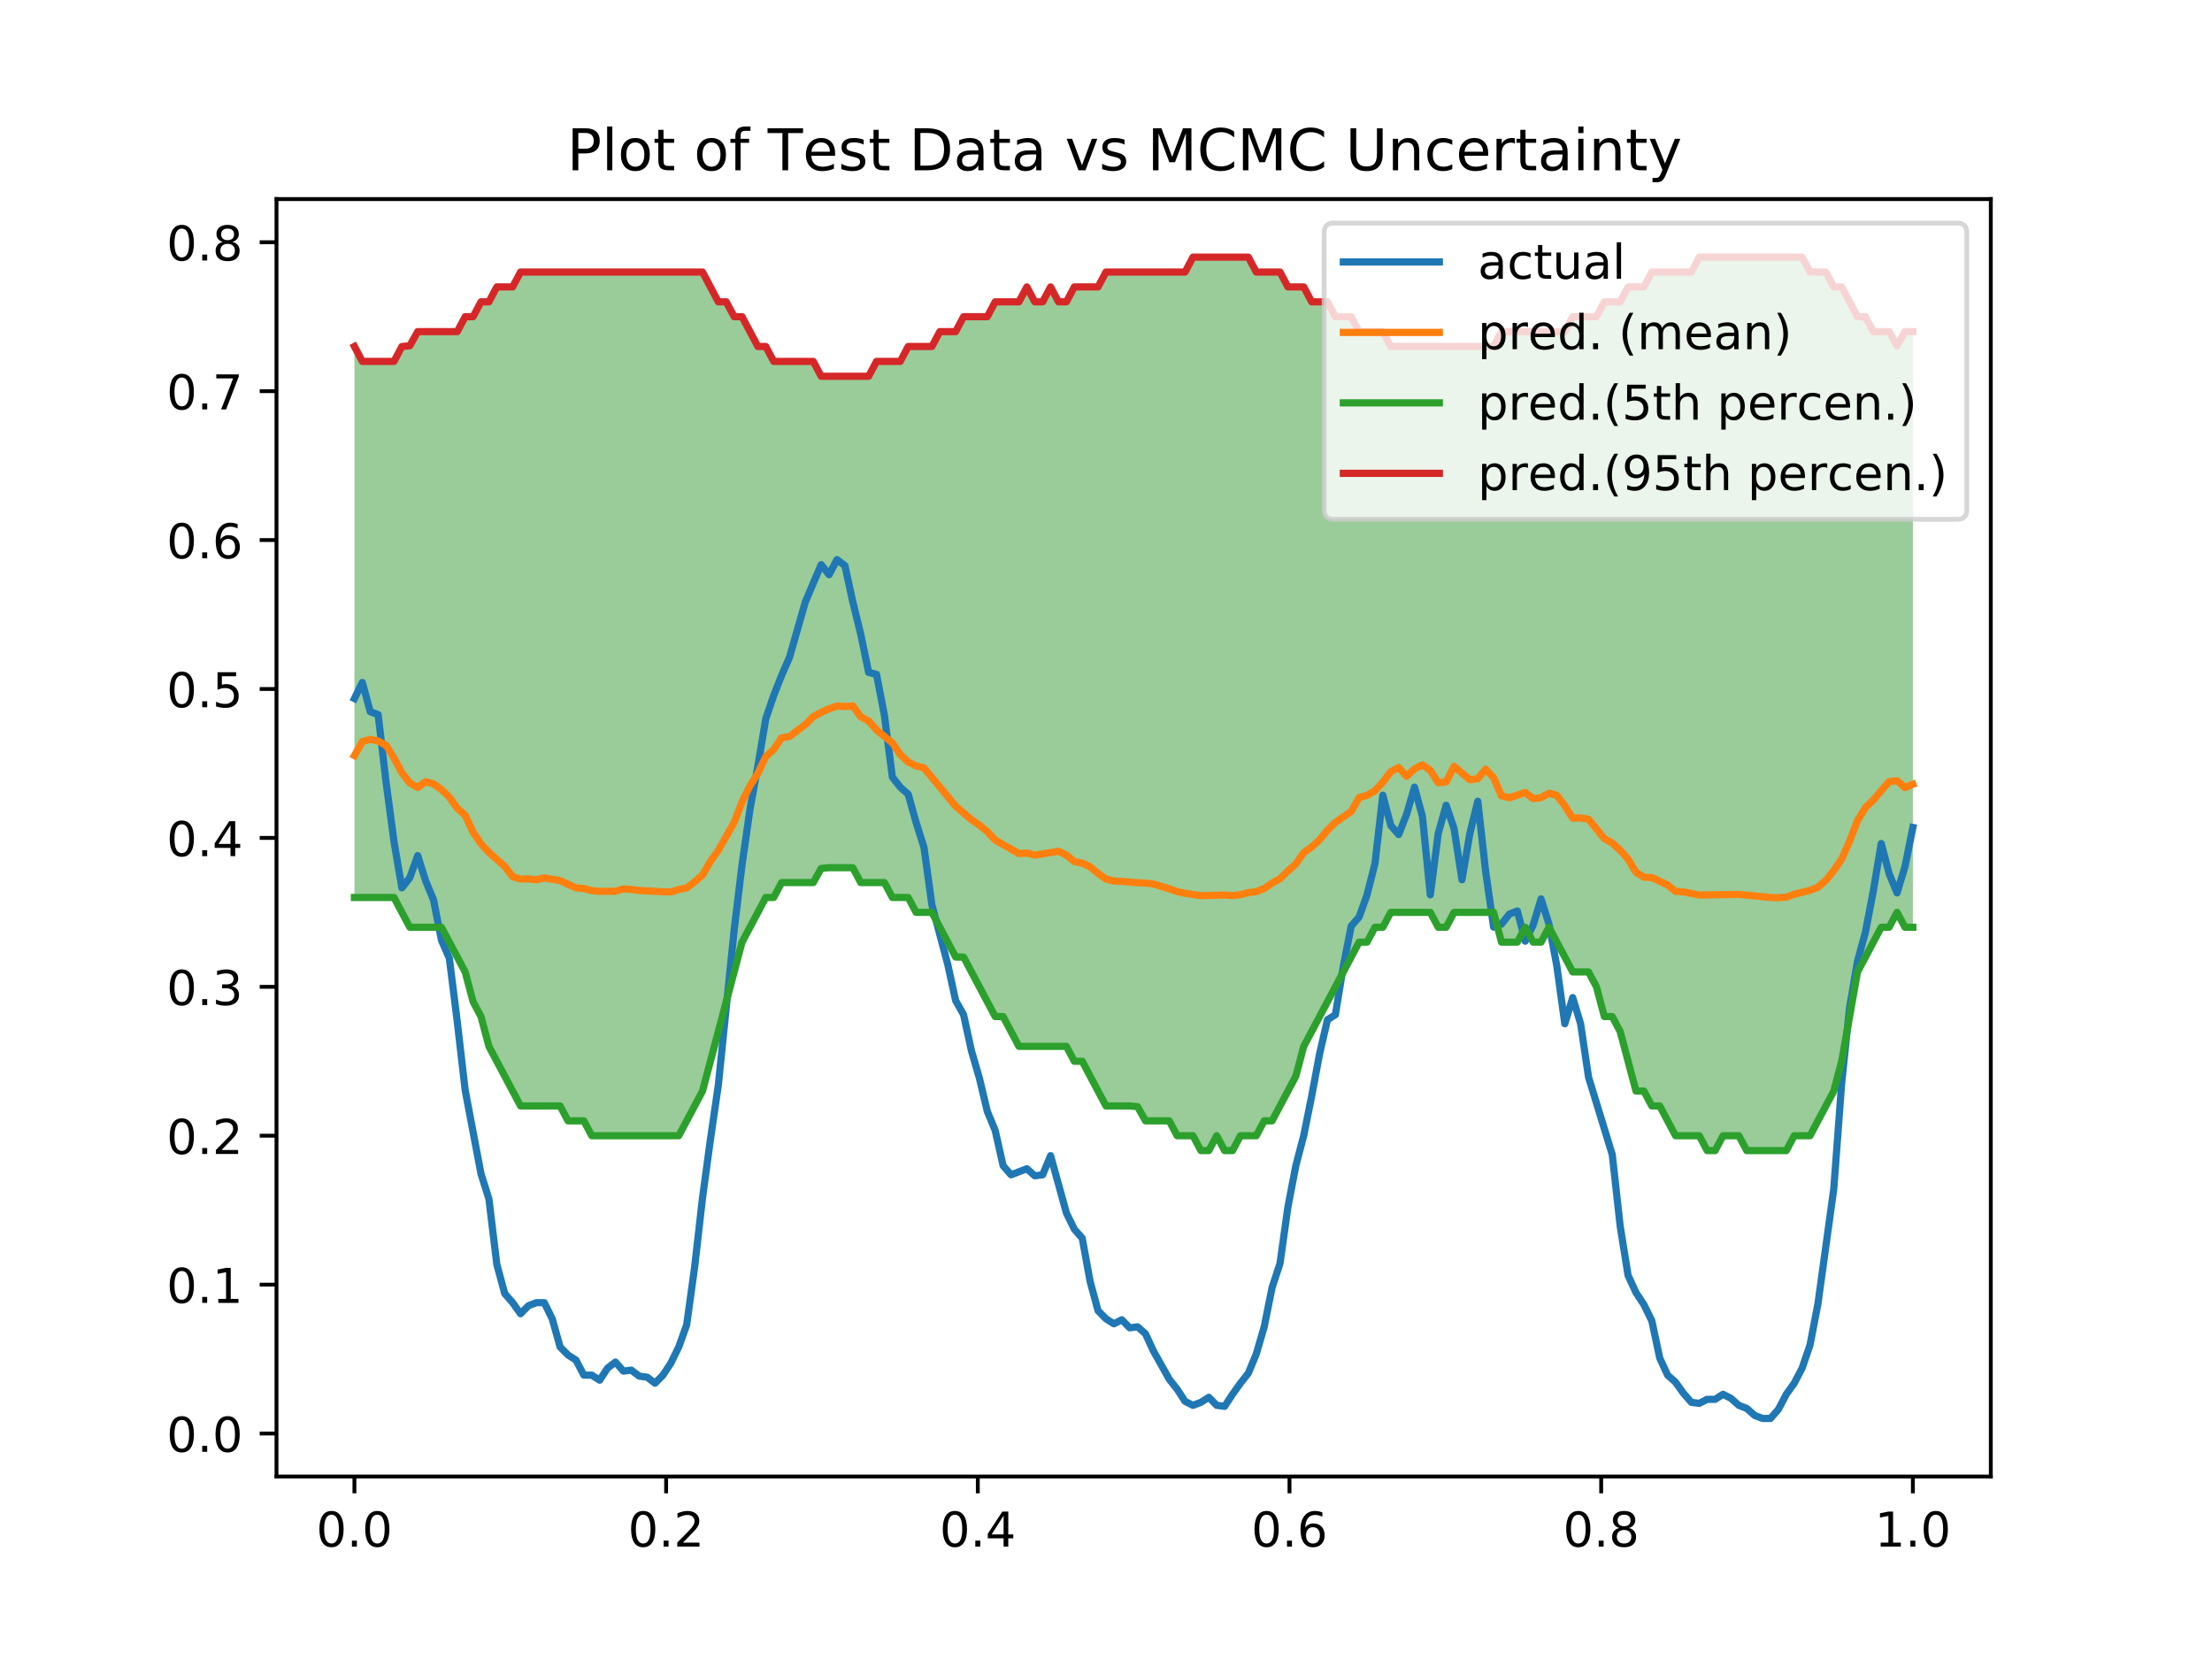 <?xml version="1.0" encoding="utf-8" standalone="no"?>
<!DOCTYPE svg PUBLIC "-//W3C//DTD SVG 1.1//EN"
  "http://www.w3.org/Graphics/SVG/1.1/DTD/svg11.dtd">
<!-- Created with matplotlib (http://matplotlib.org/) -->
<svg height="345.6pt" version="1.1" viewBox="0 0 460.8 345.6" width="460.8pt" xmlns="http://www.w3.org/2000/svg" xmlns:xlink="http://www.w3.org/1999/xlink">
 <defs>
  <style type="text/css">
*{stroke-linecap:butt;stroke-linejoin:round;}
  </style>
 </defs>
 <g id="figure_1">
  <g id="patch_1">
   <path d="M 0 345.6 
L 460.8 345.6 
L 460.8 0 
L 0 0 
z
" style="fill:#ffffff;"/>
  </g>
  <g id="axes_1">
   <g id="patch_2">
    <path d="M 57.6 307.584 
L 414.72 307.584 
L 414.72 41.472 
L 57.6 41.472 
z
" style="fill:#ffffff;"/>
   </g>
   <g id="PolyCollection_1">
    <path clip-path="url(#pcc6ae09e8a)" d="M 73.833 72.181 
L 73.833 186.958 
L 75.481 186.958 
L 77.129 186.958 
L 78.777 186.958 
L 80.425 186.958 
L 82.073 186.958 
L 83.721 190.061 
L 85.369 193.163 
L 87.017 193.163 
L 88.665 193.163 
L 90.313 193.163 
L 91.961 193.163 
L 93.609 196.265 
L 95.257 199.367 
L 96.905 202.469 
L 98.553 208.673 
L 100.201 211.775 
L 101.849 217.979 
L 103.497 221.082 
L 105.145 224.184 
L 106.793 227.286 
L 108.441 230.388 
L 110.089 230.388 
L 111.737 230.388 
L 113.385 230.388 
L 115.033 230.388 
L 116.681 230.388 
L 118.329 233.49 
L 119.977 233.49 
L 121.625 233.49 
L 123.273 236.592 
L 124.92 236.592 
L 126.568 236.592 
L 128.216 236.592 
L 129.864 236.592 
L 131.512 236.592 
L 133.16 236.592 
L 134.808 236.592 
L 136.456 236.592 
L 138.104 236.592 
L 139.752 236.592 
L 141.4 236.592 
L 143.048 233.49 
L 144.696 230.388 
L 146.344 227.286 
L 147.992 221.082 
L 149.64 214.877 
L 151.288 208.673 
L 152.936 202.624 
L 154.584 196.265 
L 156.232 193.163 
L 157.88 190.061 
L 159.528 186.958 
L 161.176 186.958 
L 162.824 183.856 
L 164.472 183.856 
L 166.12 183.856 
L 167.768 183.856 
L 169.416 183.856 
L 171.064 180.909 
L 172.712 180.754 
L 174.36 180.754 
L 176.008 180.754 
L 177.656 180.754 
L 179.304 183.856 
L 180.952 183.856 
L 182.6 183.856 
L 184.248 183.856 
L 185.896 186.958 
L 187.544 186.958 
L 189.192 186.958 
L 190.84 190.061 
L 192.488 190.061 
L 194.136 190.061 
L 195.784 193.163 
L 197.432 196.265 
L 199.08 199.367 
L 200.728 199.367 
L 202.376 202.469 
L 204.024 205.571 
L 205.672 208.673 
L 207.32 211.775 
L 208.968 211.775 
L 210.616 214.877 
L 212.264 217.979 
L 213.912 217.979 
L 215.56 217.979 
L 217.208 217.979 
L 218.856 217.979 
L 220.504 217.979 
L 222.152 217.979 
L 223.8 221.082 
L 225.448 221.082 
L 227.096 224.184 
L 228.744 227.286 
L 230.392 230.388 
L 232.04 230.388 
L 233.688 230.388 
L 235.336 230.388 
L 236.984 230.543 
L 238.632 233.49 
L 240.28 233.49 
L 241.928 233.49 
L 243.576 233.49 
L 245.224 236.592 
L 246.872 236.592 
L 248.52 236.592 
L 250.168 239.694 
L 251.816 239.694 
L 253.464 236.592 
L 255.112 239.694 
L 256.76 239.694 
L 258.408 236.592 
L 260.056 236.592 
L 261.704 236.592 
L 263.352 233.49 
L 265 233.49 
L 266.648 230.388 
L 268.296 227.286 
L 269.944 224.184 
L 271.592 217.979 
L 273.24 214.877 
L 274.888 211.775 
L 276.536 208.673 
L 278.184 205.571 
L 279.832 202.469 
L 281.48 199.367 
L 283.128 196.265 
L 284.776 196.265 
L 286.424 193.163 
L 288.072 193.163 
L 289.72 190.061 
L 291.368 190.061 
L 293.016 190.061 
L 294.664 190.061 
L 296.312 190.061 
L 297.96 190.061 
L 299.608 193.163 
L 301.256 193.163 
L 302.904 190.061 
L 304.552 190.061 
L 306.2 190.061 
L 307.848 190.061 
L 309.496 190.061 
L 311.144 190.061 
L 312.792 196.265 
L 314.44 196.265 
L 316.088 196.265 
L 317.736 193.163 
L 319.384 196.265 
L 321.032 196.265 
L 322.68 193.163 
L 324.328 196.265 
L 325.976 199.367 
L 327.624 202.469 
L 329.272 202.469 
L 330.92 202.469 
L 332.568 205.571 
L 334.216 211.775 
L 335.864 211.775 
L 337.512 214.877 
L 339.16 221.082 
L 340.808 227.286 
L 342.456 227.286 
L 344.104 230.388 
L 345.752 230.388 
L 347.4 233.49 
L 349.047 236.592 
L 350.695 236.592 
L 352.343 236.592 
L 353.991 236.592 
L 355.639 239.694 
L 357.287 239.694 
L 358.935 236.592 
L 360.583 236.592 
L 362.231 236.592 
L 363.879 239.694 
L 365.527 239.694 
L 367.175 239.694 
L 368.823 239.694 
L 370.471 239.694 
L 372.119 239.694 
L 373.767 236.592 
L 375.415 236.592 
L 377.063 236.592 
L 378.711 233.49 
L 380.359 230.388 
L 382.007 227.286 
L 383.655 221.082 
L 385.303 211.775 
L 386.951 202.469 
L 388.599 199.367 
L 390.247 196.265 
L 391.895 193.163 
L 393.543 193.163 
L 395.191 190.061 
L 396.839 193.163 
L 398.487 193.163 
L 398.487 69.079 
L 398.487 69.079 
L 396.839 69.079 
L 395.191 72.026 
L 393.543 69.079 
L 391.895 69.079 
L 390.247 69.079 
L 388.599 65.976 
L 386.951 65.976 
L 385.303 62.874 
L 383.655 59.772 
L 382.007 59.772 
L 380.359 56.67 
L 378.711 56.67 
L 377.063 56.67 
L 375.415 53.568 
L 373.767 53.568 
L 372.119 53.568 
L 370.471 53.568 
L 368.823 53.568 
L 367.175 53.568 
L 365.527 53.568 
L 363.879 53.568 
L 362.231 53.568 
L 360.583 53.568 
L 358.935 53.568 
L 357.287 53.568 
L 355.639 53.568 
L 353.991 53.568 
L 352.343 56.67 
L 350.695 56.67 
L 349.047 56.67 
L 347.4 56.67 
L 345.752 56.67 
L 344.104 56.67 
L 342.456 59.772 
L 340.808 59.772 
L 339.16 59.772 
L 337.512 62.874 
L 335.864 62.874 
L 334.216 62.874 
L 332.568 65.976 
L 330.92 65.976 
L 329.272 65.976 
L 327.624 65.976 
L 325.976 69.079 
L 324.328 69.079 
L 322.68 69.079 
L 321.032 69.079 
L 319.384 69.079 
L 317.736 69.079 
L 316.088 69.079 
L 314.44 69.079 
L 312.792 69.079 
L 311.144 72.181 
L 309.496 72.181 
L 307.848 72.181 
L 306.2 72.181 
L 304.552 72.181 
L 302.904 72.181 
L 301.256 72.181 
L 299.608 72.181 
L 297.96 72.181 
L 296.312 72.181 
L 294.664 72.181 
L 293.016 72.181 
L 291.368 72.181 
L 289.72 72.181 
L 288.072 69.079 
L 286.424 69.079 
L 284.776 69.079 
L 283.128 69.079 
L 281.48 65.976 
L 279.832 65.976 
L 278.184 65.976 
L 276.536 62.874 
L 274.888 62.874 
L 273.24 62.874 
L 271.592 59.772 
L 269.944 59.772 
L 268.296 59.772 
L 266.648 56.67 
L 265 56.67 
L 263.352 56.67 
L 261.704 56.67 
L 260.056 53.568 
L 258.408 53.568 
L 256.76 53.568 
L 255.112 53.568 
L 253.464 53.568 
L 251.816 53.568 
L 250.168 53.568 
L 248.52 53.568 
L 246.872 56.67 
L 245.224 56.67 
L 243.576 56.67 
L 241.928 56.67 
L 240.28 56.67 
L 238.632 56.67 
L 236.984 56.67 
L 235.336 56.67 
L 233.688 56.67 
L 232.04 56.67 
L 230.392 56.67 
L 228.744 59.772 
L 227.096 59.772 
L 225.448 59.772 
L 223.8 59.772 
L 222.152 62.874 
L 220.504 62.874 
L 218.856 59.772 
L 217.208 62.874 
L 215.56 62.874 
L 213.912 59.772 
L 212.264 62.874 
L 210.616 62.874 
L 208.968 62.874 
L 207.32 62.874 
L 205.672 65.976 
L 204.024 65.976 
L 202.376 65.976 
L 200.728 65.976 
L 199.08 69.079 
L 197.432 69.079 
L 195.784 69.079 
L 194.136 72.181 
L 192.488 72.181 
L 190.84 72.181 
L 189.192 72.181 
L 187.544 75.283 
L 185.896 75.283 
L 184.248 75.283 
L 182.6 75.283 
L 180.952 78.385 
L 179.304 78.385 
L 177.656 78.385 
L 176.008 78.385 
L 174.36 78.385 
L 172.712 78.385 
L 171.064 78.385 
L 169.416 75.283 
L 167.768 75.283 
L 166.12 75.283 
L 164.472 75.283 
L 162.824 75.283 
L 161.176 75.283 
L 159.528 72.181 
L 157.88 72.181 
L 156.232 69.079 
L 154.584 65.976 
L 152.936 65.976 
L 151.288 62.874 
L 149.64 62.874 
L 147.992 59.772 
L 146.344 56.67 
L 144.696 56.67 
L 143.048 56.67 
L 141.4 56.67 
L 139.752 56.67 
L 138.104 56.67 
L 136.456 56.67 
L 134.808 56.67 
L 133.16 56.67 
L 131.512 56.67 
L 129.864 56.67 
L 128.216 56.67 
L 126.568 56.67 
L 124.92 56.67 
L 123.273 56.67 
L 121.625 56.67 
L 119.977 56.67 
L 118.329 56.67 
L 116.681 56.67 
L 115.033 56.67 
L 113.385 56.67 
L 111.737 56.67 
L 110.089 56.67 
L 108.441 56.67 
L 106.793 59.772 
L 105.145 59.772 
L 103.497 59.772 
L 101.849 62.874 
L 100.201 62.874 
L 98.553 65.976 
L 96.905 65.976 
L 95.257 69.079 
L 93.609 69.079 
L 91.961 69.079 
L 90.313 69.079 
L 88.665 69.079 
L 87.017 69.079 
L 85.369 72.026 
L 83.721 72.181 
L 82.073 75.283 
L 80.425 75.283 
L 78.777 75.283 
L 77.129 75.283 
L 75.481 75.283 
L 73.833 72.181 
z
" style="fill:#008000;fill-opacity:0.4;"/>
   </g>
   <g id="matplotlib.axis_1">
    <g id="xtick_1">
     <g id="line2d_1">
      <defs>
       <path d="M 0 0 
L 0 3.5 
" id="m85ef8da927" style="stroke:#000000;stroke-width:0.8;"/>
      </defs>
      <g>
       <use style="stroke:#000000;stroke-width:0.8;" x="73.833" xlink:href="#m85ef8da927" y="307.584"/>
      </g>
     </g>
     <g id="text_1">
      <!-- 0.0 -->
      <defs>
       <path d="M 31.781 66.406 
Q 24.172 66.406 20.328 58.906 
Q 16.5 51.422 16.5 36.375 
Q 16.5 21.391 20.328 13.891 
Q 24.172 6.391 31.781 6.391 
Q 39.453 6.391 43.281 13.891 
Q 47.125 21.391 47.125 36.375 
Q 47.125 51.422 43.281 58.906 
Q 39.453 66.406 31.781 66.406 
z
M 31.781 74.219 
Q 44.047 74.219 50.516 64.516 
Q 56.984 54.828 56.984 36.375 
Q 56.984 17.969 50.516 8.266 
Q 44.047 -1.422 31.781 -1.422 
Q 19.531 -1.422 13.062 8.266 
Q 6.594 17.969 6.594 36.375 
Q 6.594 54.828 13.062 64.516 
Q 19.531 74.219 31.781 74.219 
z
" id="DejaVuSans-30"/>
       <path d="M 10.688 12.406 
L 21 12.406 
L 21 0 
L 10.688 0 
z
" id="DejaVuSans-2e"/>
      </defs>
      <g transform="translate(65.881 322.182)scale(0.1 -0.1)">
       <use xlink:href="#DejaVuSans-30"/>
       <use x="63.623" xlink:href="#DejaVuSans-2e"/>
       <use x="95.41" xlink:href="#DejaVuSans-30"/>
      </g>
     </g>
    </g>
    <g id="xtick_2">
     <g id="line2d_2">
      <g>
       <use style="stroke:#000000;stroke-width:0.8;" x="138.764" xlink:href="#m85ef8da927" y="307.584"/>
      </g>
     </g>
     <g id="text_2">
      <!-- 0.2 -->
      <defs>
       <path d="M 19.188 8.297 
L 53.609 8.297 
L 53.609 0 
L 7.328 0 
L 7.328 8.297 
Q 12.938 14.109 22.625 23.891 
Q 32.328 33.688 34.812 36.531 
Q 39.547 41.844 41.422 45.531 
Q 43.312 49.219 43.312 52.781 
Q 43.312 58.594 39.234 62.25 
Q 35.156 65.922 28.609 65.922 
Q 23.969 65.922 18.812 64.312 
Q 13.672 62.703 7.812 59.422 
L 7.812 69.391 
Q 13.766 71.781 18.938 73 
Q 24.125 74.219 28.422 74.219 
Q 39.75 74.219 46.484 68.547 
Q 53.219 62.891 53.219 53.422 
Q 53.219 48.922 51.531 44.891 
Q 49.859 40.875 45.406 35.406 
Q 44.188 33.984 37.641 27.219 
Q 31.109 20.453 19.188 8.297 
z
" id="DejaVuSans-32"/>
      </defs>
      <g transform="translate(130.812 322.182)scale(0.1 -0.1)">
       <use xlink:href="#DejaVuSans-30"/>
       <use x="63.623" xlink:href="#DejaVuSans-2e"/>
       <use x="95.41" xlink:href="#DejaVuSans-32"/>
      </g>
     </g>
    </g>
    <g id="xtick_3">
     <g id="line2d_3">
      <g>
       <use style="stroke:#000000;stroke-width:0.8;" x="203.695" xlink:href="#m85ef8da927" y="307.584"/>
      </g>
     </g>
     <g id="text_3">
      <!-- 0.4 -->
      <defs>
       <path d="M 37.797 64.312 
L 12.891 25.391 
L 37.797 25.391 
z
M 35.203 72.906 
L 47.609 72.906 
L 47.609 25.391 
L 58.016 25.391 
L 58.016 17.188 
L 47.609 17.188 
L 47.609 0 
L 37.797 0 
L 37.797 17.188 
L 4.891 17.188 
L 4.891 26.703 
z
" id="DejaVuSans-34"/>
      </defs>
      <g transform="translate(195.743 322.182)scale(0.1 -0.1)">
       <use xlink:href="#DejaVuSans-30"/>
       <use x="63.623" xlink:href="#DejaVuSans-2e"/>
       <use x="95.41" xlink:href="#DejaVuSans-34"/>
      </g>
     </g>
    </g>
    <g id="xtick_4">
     <g id="line2d_4">
      <g>
       <use style="stroke:#000000;stroke-width:0.8;" x="268.625" xlink:href="#m85ef8da927" y="307.584"/>
      </g>
     </g>
     <g id="text_4">
      <!-- 0.6 -->
      <defs>
       <path d="M 33.016 40.375 
Q 26.375 40.375 22.484 35.828 
Q 18.609 31.297 18.609 23.391 
Q 18.609 15.531 22.484 10.953 
Q 26.375 6.391 33.016 6.391 
Q 39.656 6.391 43.531 10.953 
Q 47.406 15.531 47.406 23.391 
Q 47.406 31.297 43.531 35.828 
Q 39.656 40.375 33.016 40.375 
z
M 52.594 71.297 
L 52.594 62.312 
Q 48.875 64.062 45.094 64.984 
Q 41.312 65.922 37.594 65.922 
Q 27.828 65.922 22.672 59.328 
Q 17.531 52.734 16.797 39.406 
Q 19.672 43.656 24.016 45.922 
Q 28.375 48.188 33.594 48.188 
Q 44.578 48.188 50.953 41.516 
Q 57.328 34.859 57.328 23.391 
Q 57.328 12.156 50.688 5.359 
Q 44.047 -1.422 33.016 -1.422 
Q 20.359 -1.422 13.672 8.266 
Q 6.984 17.969 6.984 36.375 
Q 6.984 53.656 15.188 63.938 
Q 23.391 74.219 37.203 74.219 
Q 40.922 74.219 44.703 73.484 
Q 48.484 72.75 52.594 71.297 
z
" id="DejaVuSans-36"/>
      </defs>
      <g transform="translate(260.674 322.182)scale(0.1 -0.1)">
       <use xlink:href="#DejaVuSans-30"/>
       <use x="63.623" xlink:href="#DejaVuSans-2e"/>
       <use x="95.41" xlink:href="#DejaVuSans-36"/>
      </g>
     </g>
    </g>
    <g id="xtick_5">
     <g id="line2d_5">
      <g>
       <use style="stroke:#000000;stroke-width:0.8;" x="333.556" xlink:href="#m85ef8da927" y="307.584"/>
      </g>
     </g>
     <g id="text_5">
      <!-- 0.8 -->
      <defs>
       <path d="M 31.781 34.625 
Q 24.75 34.625 20.719 30.859 
Q 16.703 27.094 16.703 20.516 
Q 16.703 13.922 20.719 10.156 
Q 24.75 6.391 31.781 6.391 
Q 38.812 6.391 42.859 10.172 
Q 46.922 13.969 46.922 20.516 
Q 46.922 27.094 42.891 30.859 
Q 38.875 34.625 31.781 34.625 
z
M 21.922 38.812 
Q 15.578 40.375 12.031 44.719 
Q 8.5 49.078 8.5 55.328 
Q 8.5 64.062 14.719 69.141 
Q 20.953 74.219 31.781 74.219 
Q 42.672 74.219 48.875 69.141 
Q 55.078 64.062 55.078 55.328 
Q 55.078 49.078 51.531 44.719 
Q 48 40.375 41.703 38.812 
Q 48.828 37.156 52.797 32.312 
Q 56.781 27.484 56.781 20.516 
Q 56.781 9.906 50.312 4.234 
Q 43.844 -1.422 31.781 -1.422 
Q 19.734 -1.422 13.25 4.234 
Q 6.781 9.906 6.781 20.516 
Q 6.781 27.484 10.781 32.312 
Q 14.797 37.156 21.922 38.812 
z
M 18.312 54.391 
Q 18.312 48.734 21.844 45.562 
Q 25.391 42.391 31.781 42.391 
Q 38.141 42.391 41.719 45.562 
Q 45.312 48.734 45.312 54.391 
Q 45.312 60.062 41.719 63.234 
Q 38.141 66.406 31.781 66.406 
Q 25.391 66.406 21.844 63.234 
Q 18.312 60.062 18.312 54.391 
z
" id="DejaVuSans-38"/>
      </defs>
      <g transform="translate(325.605 322.182)scale(0.1 -0.1)">
       <use xlink:href="#DejaVuSans-30"/>
       <use x="63.623" xlink:href="#DejaVuSans-2e"/>
       <use x="95.41" xlink:href="#DejaVuSans-38"/>
      </g>
     </g>
    </g>
    <g id="xtick_6">
     <g id="line2d_6">
      <g>
       <use style="stroke:#000000;stroke-width:0.8;" x="398.487" xlink:href="#m85ef8da927" y="307.584"/>
      </g>
     </g>
     <g id="text_6">
      <!-- 1.0 -->
      <defs>
       <path d="M 12.406 8.297 
L 28.516 8.297 
L 28.516 63.922 
L 10.984 60.406 
L 10.984 69.391 
L 28.422 72.906 
L 38.281 72.906 
L 38.281 8.297 
L 54.391 8.297 
L 54.391 0 
L 12.406 0 
z
" id="DejaVuSans-31"/>
      </defs>
      <g transform="translate(390.536 322.182)scale(0.1 -0.1)">
       <use xlink:href="#DejaVuSans-31"/>
       <use x="63.623" xlink:href="#DejaVuSans-2e"/>
       <use x="95.41" xlink:href="#DejaVuSans-30"/>
      </g>
     </g>
    </g>
   </g>
   <g id="matplotlib.axis_2">
    <g id="ytick_1">
     <g id="line2d_7">
      <defs>
       <path d="M 0 0 
L -3.5 0 
" id="m25c6e0a0e5" style="stroke:#000000;stroke-width:0.8;"/>
      </defs>
      <g>
       <use style="stroke:#000000;stroke-width:0.8;" x="57.6" xlink:href="#m25c6e0a0e5" y="298.634"/>
      </g>
     </g>
     <g id="text_7">
      <!-- 0.0 -->
      <g transform="translate(34.697 302.433)scale(0.1 -0.1)">
       <use xlink:href="#DejaVuSans-30"/>
       <use x="63.623" xlink:href="#DejaVuSans-2e"/>
       <use x="95.41" xlink:href="#DejaVuSans-30"/>
      </g>
     </g>
    </g>
    <g id="ytick_2">
     <g id="line2d_8">
      <g>
       <use style="stroke:#000000;stroke-width:0.8;" x="57.6" xlink:href="#m25c6e0a0e5" y="267.613"/>
      </g>
     </g>
     <g id="text_8">
      <!-- 0.1 -->
      <g transform="translate(34.697 271.412)scale(0.1 -0.1)">
       <use xlink:href="#DejaVuSans-30"/>
       <use x="63.623" xlink:href="#DejaVuSans-2e"/>
       <use x="95.41" xlink:href="#DejaVuSans-31"/>
      </g>
     </g>
    </g>
    <g id="ytick_3">
     <g id="line2d_9">
      <g>
       <use style="stroke:#000000;stroke-width:0.8;" x="57.6" xlink:href="#m25c6e0a0e5" y="236.592"/>
      </g>
     </g>
     <g id="text_9">
      <!-- 0.2 -->
      <g transform="translate(34.697 240.391)scale(0.1 -0.1)">
       <use xlink:href="#DejaVuSans-30"/>
       <use x="63.623" xlink:href="#DejaVuSans-2e"/>
       <use x="95.41" xlink:href="#DejaVuSans-32"/>
      </g>
     </g>
    </g>
    <g id="ytick_4">
     <g id="line2d_10">
      <g>
       <use style="stroke:#000000;stroke-width:0.8;" x="57.6" xlink:href="#m25c6e0a0e5" y="205.571"/>
      </g>
     </g>
     <g id="text_10">
      <!-- 0.3 -->
      <defs>
       <path d="M 40.578 39.312 
Q 47.656 37.797 51.625 33 
Q 55.609 28.219 55.609 21.188 
Q 55.609 10.406 48.188 4.484 
Q 40.766 -1.422 27.094 -1.422 
Q 22.516 -1.422 17.656 -0.516 
Q 12.797 0.391 7.625 2.203 
L 7.625 11.719 
Q 11.719 9.328 16.594 8.109 
Q 21.484 6.891 26.812 6.891 
Q 36.078 6.891 40.938 10.547 
Q 45.797 14.203 45.797 21.188 
Q 45.797 27.641 41.281 31.266 
Q 36.766 34.906 28.719 34.906 
L 20.219 34.906 
L 20.219 43.016 
L 29.109 43.016 
Q 36.375 43.016 40.234 45.922 
Q 44.094 48.828 44.094 54.297 
Q 44.094 59.906 40.109 62.906 
Q 36.141 65.922 28.719 65.922 
Q 24.656 65.922 20.016 65.031 
Q 15.375 64.156 9.812 62.312 
L 9.812 71.094 
Q 15.438 72.656 20.344 73.438 
Q 25.25 74.219 29.594 74.219 
Q 40.828 74.219 47.359 69.109 
Q 53.906 64.016 53.906 55.328 
Q 53.906 49.266 50.438 45.094 
Q 46.969 40.922 40.578 39.312 
z
" id="DejaVuSans-33"/>
      </defs>
      <g transform="translate(34.697 209.37)scale(0.1 -0.1)">
       <use xlink:href="#DejaVuSans-30"/>
       <use x="63.623" xlink:href="#DejaVuSans-2e"/>
       <use x="95.41" xlink:href="#DejaVuSans-33"/>
      </g>
     </g>
    </g>
    <g id="ytick_5">
     <g id="line2d_11">
      <g>
       <use style="stroke:#000000;stroke-width:0.8;" x="57.6" xlink:href="#m25c6e0a0e5" y="174.55"/>
      </g>
     </g>
     <g id="text_11">
      <!-- 0.4 -->
      <g transform="translate(34.697 178.349)scale(0.1 -0.1)">
       <use xlink:href="#DejaVuSans-30"/>
       <use x="63.623" xlink:href="#DejaVuSans-2e"/>
       <use x="95.41" xlink:href="#DejaVuSans-34"/>
      </g>
     </g>
    </g>
    <g id="ytick_6">
     <g id="line2d_12">
      <g>
       <use style="stroke:#000000;stroke-width:0.8;" x="57.6" xlink:href="#m25c6e0a0e5" y="143.529"/>
      </g>
     </g>
     <g id="text_12">
      <!-- 0.5 -->
      <defs>
       <path d="M 10.797 72.906 
L 49.516 72.906 
L 49.516 64.594 
L 19.828 64.594 
L 19.828 46.734 
Q 21.969 47.469 24.109 47.828 
Q 26.266 48.188 28.422 48.188 
Q 40.625 48.188 47.75 41.5 
Q 54.891 34.812 54.891 23.391 
Q 54.891 11.625 47.562 5.094 
Q 40.234 -1.422 26.906 -1.422 
Q 22.312 -1.422 17.547 -0.641 
Q 12.797 0.141 7.719 1.703 
L 7.719 11.625 
Q 12.109 9.234 16.797 8.062 
Q 21.484 6.891 26.703 6.891 
Q 35.156 6.891 40.078 11.328 
Q 45.016 15.766 45.016 23.391 
Q 45.016 31 40.078 35.438 
Q 35.156 39.891 26.703 39.891 
Q 22.75 39.891 18.812 39.016 
Q 14.891 38.141 10.797 36.281 
z
" id="DejaVuSans-35"/>
      </defs>
      <g transform="translate(34.697 147.328)scale(0.1 -0.1)">
       <use xlink:href="#DejaVuSans-30"/>
       <use x="63.623" xlink:href="#DejaVuSans-2e"/>
       <use x="95.41" xlink:href="#DejaVuSans-35"/>
      </g>
     </g>
    </g>
    <g id="ytick_7">
     <g id="line2d_13">
      <g>
       <use style="stroke:#000000;stroke-width:0.8;" x="57.6" xlink:href="#m25c6e0a0e5" y="112.508"/>
      </g>
     </g>
     <g id="text_13">
      <!-- 0.6 -->
      <g transform="translate(34.697 116.307)scale(0.1 -0.1)">
       <use xlink:href="#DejaVuSans-30"/>
       <use x="63.623" xlink:href="#DejaVuSans-2e"/>
       <use x="95.41" xlink:href="#DejaVuSans-36"/>
      </g>
     </g>
    </g>
    <g id="ytick_8">
     <g id="line2d_14">
      <g>
       <use style="stroke:#000000;stroke-width:0.8;" x="57.6" xlink:href="#m25c6e0a0e5" y="81.487"/>
      </g>
     </g>
     <g id="text_14">
      <!-- 0.7 -->
      <defs>
       <path d="M 8.203 72.906 
L 55.078 72.906 
L 55.078 68.703 
L 28.609 0 
L 18.312 0 
L 43.219 64.594 
L 8.203 64.594 
z
" id="DejaVuSans-37"/>
      </defs>
      <g transform="translate(34.697 85.286)scale(0.1 -0.1)">
       <use xlink:href="#DejaVuSans-30"/>
       <use x="63.623" xlink:href="#DejaVuSans-2e"/>
       <use x="95.41" xlink:href="#DejaVuSans-37"/>
      </g>
     </g>
    </g>
    <g id="ytick_9">
     <g id="line2d_15">
      <g>
       <use style="stroke:#000000;stroke-width:0.8;" x="57.6" xlink:href="#m25c6e0a0e5" y="50.466"/>
      </g>
     </g>
     <g id="text_15">
      <!-- 0.8 -->
      <g transform="translate(34.697 54.265)scale(0.1 -0.1)">
       <use xlink:href="#DejaVuSans-30"/>
       <use x="63.623" xlink:href="#DejaVuSans-2e"/>
       <use x="95.41" xlink:href="#DejaVuSans-38"/>
      </g>
     </g>
    </g>
   </g>
   <g id="line2d_16">
    <path clip-path="url(#pcc6ae09e8a)" d="M 73.833 145.521 
L 75.481 142.166 
L 77.129 148.248 
L 78.777 148.877 
L 80.425 162.93 
L 82.073 175.305 
L 83.721 184.953 
L 85.369 182.856 
L 87.017 178.242 
L 88.665 183.485 
L 90.313 187.47 
L 91.961 195.86 
L 93.609 199.635 
L 95.257 212.849 
L 96.905 227.112 
L 100.201 244.52 
L 101.849 249.764 
L 103.497 263.397 
L 105.145 269.48 
L 106.793 271.368 
L 108.441 273.675 
L 110.089 271.997 
L 111.737 271.368 
L 113.385 271.368 
L 115.033 274.723 
L 116.681 280.596 
L 118.329 282.274 
L 119.977 283.323 
L 121.625 286.469 
L 123.273 286.469 
L 124.92 287.518 
L 126.568 285.001 
L 128.216 283.742 
L 129.864 285.63 
L 131.512 285.42 
L 133.16 286.679 
L 134.808 286.889 
L 136.456 288.147 
L 138.104 286.469 
L 139.752 283.952 
L 141.4 280.596 
L 143.048 275.982 
L 144.696 264.026 
L 146.344 249.554 
L 147.992 237.389 
L 149.64 226.063 
L 152.936 193.763 
L 154.584 180.129 
L 156.232 168.593 
L 157.88 159.574 
L 159.528 149.716 
L 161.176 144.892 
L 162.824 140.697 
L 164.472 136.922 
L 167.768 125.386 
L 171.064 117.626 
L 172.712 119.723 
L 174.36 116.577 
L 176.008 117.836 
L 177.656 125.386 
L 179.304 132.098 
L 180.952 140.068 
L 182.6 140.488 
L 184.248 149.087 
L 185.896 161.882 
L 187.544 163.979 
L 189.192 165.447 
L 190.84 171.32 
L 192.488 176.564 
L 194.136 188.519 
L 197.432 200.894 
L 199.08 208.445 
L 200.728 211.381 
L 202.376 218.932 
L 204.024 224.595 
L 205.672 231.516 
L 207.32 235.501 
L 208.968 242.843 
L 210.616 244.73 
L 213.912 243.472 
L 215.56 244.94 
L 217.208 244.73 
L 218.856 240.745 
L 222.152 252.7 
L 223.8 256.056 
L 225.448 257.944 
L 227.096 266.963 
L 228.744 273.045 
L 230.392 274.723 
L 232.04 275.772 
L 233.688 274.933 
L 235.336 276.611 
L 236.984 276.401 
L 238.632 277.87 
L 240.28 281.435 
L 243.576 287.308 
L 245.224 289.405 
L 246.872 291.922 
L 248.52 292.761 
L 250.168 292.132 
L 251.816 291.083 
L 253.464 292.761 
L 255.112 292.971 
L 256.76 290.454 
L 258.408 288.147 
L 260.056 286.05 
L 261.704 282.064 
L 263.352 276.401 
L 265 268.221 
L 266.648 263.188 
L 268.296 251.442 
L 269.944 242.843 
L 271.592 236.55 
L 273.24 228.37 
L 274.888 219.561 
L 276.536 212.43 
L 278.184 211.381 
L 279.832 201.313 
L 281.48 192.923 
L 283.128 191.036 
L 284.776 186.421 
L 286.424 179.919 
L 288.072 165.657 
L 289.72 171.949 
L 291.368 173.837 
L 293.016 169.642 
L 294.664 163.979 
L 296.312 170.062 
L 297.96 186.421 
L 299.608 173.627 
L 301.256 167.754 
L 302.904 172.578 
L 304.552 183.275 
L 306.2 173.627 
L 307.848 166.915 
L 309.496 181.597 
L 311.144 193.133 
L 312.792 192.504 
L 314.44 190.407 
L 316.088 189.777 
L 317.736 196.07 
L 319.384 192.714 
L 321.032 187.261 
L 322.68 192.504 
L 324.328 201.313 
L 325.976 213.269 
L 327.624 207.815 
L 329.272 213.269 
L 330.92 224.385 
L 335.864 240.535 
L 337.512 255.427 
L 339.16 265.704 
L 340.808 269.27 
L 342.456 271.787 
L 344.104 275.143 
L 345.752 282.903 
L 347.4 286.469 
L 349.047 287.937 
L 350.695 290.244 
L 352.343 292.132 
L 353.991 292.342 
L 355.639 291.503 
L 357.287 291.503 
L 358.935 290.454 
L 360.583 291.293 
L 362.231 292.761 
L 363.879 293.391 
L 365.527 294.859 
L 367.175 295.488 
L 368.823 295.488 
L 370.471 293.6 
L 372.119 290.454 
L 373.767 288.147 
L 375.415 285.001 
L 377.063 280.177 
L 378.711 271.577 
L 382.007 247.667 
L 383.655 225.644 
L 385.303 209.913 
L 386.951 200.265 
L 388.599 194.182 
L 390.247 185.583 
L 391.895 175.724 
L 393.543 182.017 
L 395.191 186.002 
L 396.839 180.549 
L 398.487 172.369 
L 398.487 172.369 
" style="fill:none;stroke:#1f77b4;stroke-linecap:square;stroke-width:1.5;"/>
   </g>
   <g id="line2d_17">
    <path clip-path="url(#pcc6ae09e8a)" d="M 73.833 157.402 
L 75.481 154.486 
L 77.129 154.019 
L 78.777 154.383 
L 80.425 155.268 
L 82.073 157.909 
L 83.721 160.984 
L 85.369 163.108 
L 87.017 164.052 
L 88.665 162.826 
L 90.313 163.296 
L 91.961 164.489 
L 93.609 166.07 
L 95.257 168.374 
L 96.905 169.841 
L 98.553 173.371 
L 100.201 175.772 
L 101.849 177.572 
L 105.145 180.483 
L 106.793 182.638 
L 108.441 183.127 
L 110.089 183.095 
L 111.737 183.275 
L 113.385 182.884 
L 116.681 183.443 
L 119.977 184.961 
L 121.625 185.093 
L 123.273 185.527 
L 124.92 185.685 
L 128.216 185.652 
L 129.864 185.182 
L 131.512 185.281 
L 133.16 185.508 
L 138.104 185.764 
L 139.752 185.808 
L 141.4 185.294 
L 143.048 184.969 
L 144.696 183.712 
L 146.344 182.288 
L 147.992 179.449 
L 149.64 177.131 
L 152.936 171.329 
L 154.584 167.032 
L 156.232 163.721 
L 157.88 161.077 
L 159.528 157.603 
L 161.176 156.14 
L 162.824 153.713 
L 164.472 153.421 
L 167.768 150.931 
L 169.416 149.296 
L 171.064 148.403 
L 172.712 147.649 
L 174.36 147.084 
L 176.008 147.181 
L 177.656 147.063 
L 179.304 149.327 
L 180.952 150.197 
L 182.6 152.068 
L 185.896 154.764 
L 187.544 157.187 
L 189.192 158.736 
L 190.84 159.561 
L 192.488 159.968 
L 199.08 167.941 
L 202.376 170.771 
L 204.024 171.89 
L 205.672 173.238 
L 207.32 175.009 
L 212.264 177.818 
L 213.912 177.711 
L 215.56 178.133 
L 220.504 177.333 
L 222.152 178.147 
L 223.8 179.485 
L 225.448 179.809 
L 227.096 180.57 
L 228.744 181.946 
L 230.392 183.116 
L 232.04 183.548 
L 233.688 183.593 
L 236.984 183.898 
L 238.632 183.954 
L 240.28 184.154 
L 243.576 185.161 
L 245.224 185.739 
L 246.872 186.094 
L 250.168 186.585 
L 253.464 186.492 
L 255.112 186.448 
L 256.76 186.565 
L 258.408 186.381 
L 260.056 185.944 
L 261.704 185.744 
L 263.352 185.107 
L 265 183.964 
L 266.648 183.043 
L 268.296 181.421 
L 269.944 179.996 
L 271.592 177.608 
L 273.24 176.458 
L 274.888 174.952 
L 276.536 172.94 
L 278.184 171.311 
L 281.48 169.062 
L 283.128 166.157 
L 284.776 165.696 
L 286.424 164.735 
L 288.072 162.936 
L 289.72 160.767 
L 291.368 159.874 
L 293.016 161.734 
L 294.664 160.18 
L 296.312 159.332 
L 297.96 160.483 
L 299.608 163.068 
L 301.256 162.889 
L 302.904 159.628 
L 306.2 162.457 
L 307.848 162.207 
L 309.496 160.221 
L 311.144 162.006 
L 312.792 165.8 
L 314.44 166.19 
L 317.736 165.093 
L 319.384 166.378 
L 321.032 166.18 
L 322.68 165.22 
L 324.328 165.697 
L 325.976 167.844 
L 327.624 170.438 
L 329.272 170.387 
L 330.92 170.658 
L 334.216 174.703 
L 335.864 175.61 
L 337.512 177.127 
L 339.16 178.971 
L 340.808 181.7 
L 342.456 182.741 
L 344.104 182.824 
L 347.4 184.355 
L 349.047 185.695 
L 350.695 185.789 
L 353.991 186.45 
L 362.231 186.326 
L 368.823 186.958 
L 370.471 187.019 
L 372.119 186.91 
L 373.767 186.295 
L 377.063 185.466 
L 378.711 184.824 
L 380.359 183.397 
L 382.007 181.341 
L 383.655 178.962 
L 385.303 175.224 
L 386.951 170.935 
L 388.599 168.237 
L 390.247 166.66 
L 393.543 162.809 
L 395.191 162.637 
L 396.839 164.082 
L 398.487 163.381 
L 398.487 163.381 
" style="fill:none;stroke:#ff7f0e;stroke-linecap:square;stroke-width:1.5;"/>
   </g>
   <g id="line2d_18">
    <path clip-path="url(#pcc6ae09e8a)" d="M 73.833 186.958 
L 82.073 186.958 
L 85.369 193.163 
L 91.961 193.163 
L 96.905 202.469 
L 98.553 208.673 
L 100.201 211.775 
L 101.849 217.979 
L 108.441 230.388 
L 116.681 230.388 
L 118.329 233.49 
L 121.625 233.49 
L 123.273 236.592 
L 141.4 236.592 
L 146.344 227.286 
L 154.584 196.265 
L 159.528 186.958 
L 161.176 186.958 
L 162.824 183.856 
L 169.416 183.856 
L 171.064 180.909 
L 172.712 180.754 
L 177.656 180.754 
L 179.304 183.856 
L 184.248 183.856 
L 185.896 186.958 
L 189.192 186.958 
L 190.84 190.061 
L 194.136 190.061 
L 199.08 199.367 
L 200.728 199.367 
L 207.32 211.775 
L 208.968 211.775 
L 212.264 217.979 
L 222.152 217.979 
L 223.8 221.082 
L 225.448 221.082 
L 230.392 230.388 
L 235.336 230.388 
L 236.984 230.543 
L 238.632 233.49 
L 243.576 233.49 
L 245.224 236.592 
L 248.52 236.592 
L 250.168 239.694 
L 251.816 239.694 
L 253.464 236.592 
L 255.112 239.694 
L 256.76 239.694 
L 258.408 236.592 
L 261.704 236.592 
L 263.352 233.49 
L 265 233.49 
L 269.944 224.184 
L 271.592 217.979 
L 283.128 196.265 
L 284.776 196.265 
L 286.424 193.163 
L 288.072 193.163 
L 289.72 190.061 
L 297.96 190.061 
L 299.608 193.163 
L 301.256 193.163 
L 302.904 190.061 
L 311.144 190.061 
L 312.792 196.265 
L 316.088 196.265 
L 317.736 193.163 
L 319.384 196.265 
L 321.032 196.265 
L 322.68 193.163 
L 327.624 202.469 
L 330.92 202.469 
L 332.568 205.571 
L 334.216 211.775 
L 335.864 211.775 
L 337.512 214.877 
L 340.808 227.286 
L 342.456 227.286 
L 344.104 230.388 
L 345.752 230.388 
L 349.047 236.592 
L 353.991 236.592 
L 355.639 239.694 
L 357.287 239.694 
L 358.935 236.592 
L 362.231 236.592 
L 363.879 239.694 
L 372.119 239.694 
L 373.767 236.592 
L 377.063 236.592 
L 382.007 227.286 
L 383.655 221.082 
L 386.951 202.469 
L 391.895 193.163 
L 393.543 193.163 
L 395.191 190.061 
L 396.839 193.163 
L 398.487 193.163 
L 398.487 193.163 
" style="fill:none;stroke:#2ca02c;stroke-linecap:square;stroke-width:1.5;"/>
   </g>
   <g id="line2d_19">
    <path clip-path="url(#pcc6ae09e8a)" d="M 73.833 72.181 
L 75.481 75.283 
L 82.073 75.283 
L 83.721 72.181 
L 85.369 72.026 
L 87.017 69.079 
L 95.257 69.079 
L 96.905 65.976 
L 98.553 65.976 
L 100.201 62.874 
L 101.849 62.874 
L 103.497 59.772 
L 106.793 59.772 
L 108.441 56.67 
L 146.344 56.67 
L 149.64 62.874 
L 151.288 62.874 
L 152.936 65.976 
L 154.584 65.976 
L 157.88 72.181 
L 159.528 72.181 
L 161.176 75.283 
L 169.416 75.283 
L 171.064 78.385 
L 180.952 78.385 
L 182.6 75.283 
L 187.544 75.283 
L 189.192 72.181 
L 194.136 72.181 
L 195.784 69.079 
L 199.08 69.079 
L 200.728 65.976 
L 205.672 65.976 
L 207.32 62.874 
L 212.264 62.874 
L 213.912 59.772 
L 215.56 62.874 
L 217.208 62.874 
L 218.856 59.772 
L 220.504 62.874 
L 222.152 62.874 
L 223.8 59.772 
L 228.744 59.772 
L 230.392 56.67 
L 246.872 56.67 
L 248.52 53.568 
L 260.056 53.568 
L 261.704 56.67 
L 266.648 56.67 
L 268.296 59.772 
L 271.592 59.772 
L 273.24 62.874 
L 276.536 62.874 
L 278.184 65.976 
L 281.48 65.976 
L 283.128 69.079 
L 288.072 69.079 
L 289.72 72.181 
L 311.144 72.181 
L 312.792 69.079 
L 325.976 69.079 
L 327.624 65.976 
L 332.568 65.976 
L 334.216 62.874 
L 337.512 62.874 
L 339.16 59.772 
L 342.456 59.772 
L 344.104 56.67 
L 352.343 56.67 
L 353.991 53.568 
L 375.415 53.568 
L 377.063 56.67 
L 380.359 56.67 
L 382.007 59.772 
L 383.655 59.772 
L 386.951 65.976 
L 388.599 65.976 
L 390.247 69.079 
L 393.543 69.079 
L 395.191 72.026 
L 396.839 69.079 
L 398.487 69.079 
L 398.487 69.079 
" style="fill:none;stroke:#d62728;stroke-linecap:square;stroke-width:1.5;"/>
   </g>
   <g id="patch_3">
    <path d="M 57.6 307.584 
L 57.6 41.472 
" style="fill:none;stroke:#000000;stroke-linecap:square;stroke-linejoin:miter;stroke-width:0.8;"/>
   </g>
   <g id="patch_4">
    <path d="M 414.72 307.584 
L 414.72 41.472 
" style="fill:none;stroke:#000000;stroke-linecap:square;stroke-linejoin:miter;stroke-width:0.8;"/>
   </g>
   <g id="patch_5">
    <path d="M 57.6 307.584 
L 414.72 307.584 
" style="fill:none;stroke:#000000;stroke-linecap:square;stroke-linejoin:miter;stroke-width:0.8;"/>
   </g>
   <g id="patch_6">
    <path d="M 57.6 41.472 
L 414.72 41.472 
" style="fill:none;stroke:#000000;stroke-linecap:square;stroke-linejoin:miter;stroke-width:0.8;"/>
   </g>
   <g id="text_16">
    <!-- Plot of Test Data vs MCMC Uncertainty  -->
    <defs>
     <path d="M 19.672 64.797 
L 19.672 37.406 
L 32.078 37.406 
Q 38.969 37.406 42.719 40.969 
Q 46.484 44.531 46.484 51.125 
Q 46.484 57.672 42.719 61.234 
Q 38.969 64.797 32.078 64.797 
z
M 9.812 72.906 
L 32.078 72.906 
Q 44.344 72.906 50.609 67.359 
Q 56.891 61.812 56.891 51.125 
Q 56.891 40.328 50.609 34.812 
Q 44.344 29.297 32.078 29.297 
L 19.672 29.297 
L 19.672 0 
L 9.812 0 
z
" id="DejaVuSans-50"/>
     <path d="M 9.422 75.984 
L 18.406 75.984 
L 18.406 0 
L 9.422 0 
z
" id="DejaVuSans-6c"/>
     <path d="M 30.609 48.391 
Q 23.391 48.391 19.188 42.75 
Q 14.984 37.109 14.984 27.297 
Q 14.984 17.484 19.156 11.844 
Q 23.344 6.203 30.609 6.203 
Q 37.797 6.203 41.984 11.859 
Q 46.188 17.531 46.188 27.297 
Q 46.188 37.016 41.984 42.703 
Q 37.797 48.391 30.609 48.391 
z
M 30.609 56 
Q 42.328 56 49.016 48.375 
Q 55.719 40.766 55.719 27.297 
Q 55.719 13.875 49.016 6.219 
Q 42.328 -1.422 30.609 -1.422 
Q 18.844 -1.422 12.172 6.219 
Q 5.516 13.875 5.516 27.297 
Q 5.516 40.766 12.172 48.375 
Q 18.844 56 30.609 56 
z
" id="DejaVuSans-6f"/>
     <path d="M 18.312 70.219 
L 18.312 54.688 
L 36.812 54.688 
L 36.812 47.703 
L 18.312 47.703 
L 18.312 18.016 
Q 18.312 11.328 20.141 9.422 
Q 21.969 7.516 27.594 7.516 
L 36.812 7.516 
L 36.812 0 
L 27.594 0 
Q 17.188 0 13.234 3.875 
Q 9.281 7.766 9.281 18.016 
L 9.281 47.703 
L 2.688 47.703 
L 2.688 54.688 
L 9.281 54.688 
L 9.281 70.219 
z
" id="DejaVuSans-74"/>
     <path id="DejaVuSans-20"/>
     <path d="M 37.109 75.984 
L 37.109 68.5 
L 28.516 68.5 
Q 23.688 68.5 21.797 66.547 
Q 19.922 64.594 19.922 59.516 
L 19.922 54.688 
L 34.719 54.688 
L 34.719 47.703 
L 19.922 47.703 
L 19.922 0 
L 10.891 0 
L 10.891 47.703 
L 2.297 47.703 
L 2.297 54.688 
L 10.891 54.688 
L 10.891 58.5 
Q 10.891 67.625 15.141 71.797 
Q 19.391 75.984 28.609 75.984 
z
" id="DejaVuSans-66"/>
     <path d="M -0.297 72.906 
L 61.375 72.906 
L 61.375 64.594 
L 35.5 64.594 
L 35.5 0 
L 25.594 0 
L 25.594 64.594 
L -0.297 64.594 
z
" id="DejaVuSans-54"/>
     <path d="M 56.203 29.594 
L 56.203 25.203 
L 14.891 25.203 
Q 15.484 15.922 20.484 11.062 
Q 25.484 6.203 34.422 6.203 
Q 39.594 6.203 44.453 7.469 
Q 49.312 8.734 54.109 11.281 
L 54.109 2.781 
Q 49.266 0.734 44.188 -0.344 
Q 39.109 -1.422 33.891 -1.422 
Q 20.797 -1.422 13.156 6.188 
Q 5.516 13.812 5.516 26.812 
Q 5.516 40.234 12.766 48.109 
Q 20.016 56 32.328 56 
Q 43.359 56 49.781 48.891 
Q 56.203 41.797 56.203 29.594 
z
M 47.219 32.234 
Q 47.125 39.594 43.094 43.984 
Q 39.062 48.391 32.422 48.391 
Q 24.906 48.391 20.391 44.141 
Q 15.875 39.891 15.188 32.172 
z
" id="DejaVuSans-65"/>
     <path d="M 44.281 53.078 
L 44.281 44.578 
Q 40.484 46.531 36.375 47.5 
Q 32.281 48.484 27.875 48.484 
Q 21.188 48.484 17.844 46.438 
Q 14.5 44.391 14.5 40.281 
Q 14.5 37.156 16.891 35.375 
Q 19.281 33.594 26.516 31.984 
L 29.594 31.297 
Q 39.156 29.25 43.188 25.516 
Q 47.219 21.781 47.219 15.094 
Q 47.219 7.469 41.188 3.016 
Q 35.156 -1.422 24.609 -1.422 
Q 20.219 -1.422 15.453 -0.562 
Q 10.688 0.297 5.422 2 
L 5.422 11.281 
Q 10.406 8.688 15.234 7.391 
Q 20.062 6.109 24.812 6.109 
Q 31.156 6.109 34.562 8.281 
Q 37.984 10.453 37.984 14.406 
Q 37.984 18.062 35.516 20.016 
Q 33.062 21.969 24.703 23.781 
L 21.578 24.516 
Q 13.234 26.266 9.516 29.906 
Q 5.812 33.547 5.812 39.891 
Q 5.812 47.609 11.281 51.797 
Q 16.75 56 26.812 56 
Q 31.781 56 36.172 55.266 
Q 40.578 54.547 44.281 53.078 
z
" id="DejaVuSans-73"/>
     <path d="M 19.672 64.797 
L 19.672 8.109 
L 31.594 8.109 
Q 46.688 8.109 53.688 14.938 
Q 60.688 21.781 60.688 36.531 
Q 60.688 51.172 53.688 57.984 
Q 46.688 64.797 31.594 64.797 
z
M 9.812 72.906 
L 30.078 72.906 
Q 51.266 72.906 61.172 64.094 
Q 71.094 55.281 71.094 36.531 
Q 71.094 17.672 61.125 8.828 
Q 51.172 0 30.078 0 
L 9.812 0 
z
" id="DejaVuSans-44"/>
     <path d="M 34.281 27.484 
Q 23.391 27.484 19.188 25 
Q 14.984 22.516 14.984 16.5 
Q 14.984 11.719 18.141 8.906 
Q 21.297 6.109 26.703 6.109 
Q 34.188 6.109 38.703 11.406 
Q 43.219 16.703 43.219 25.484 
L 43.219 27.484 
z
M 52.203 31.203 
L 52.203 0 
L 43.219 0 
L 43.219 8.297 
Q 40.141 3.328 35.547 0.953 
Q 30.953 -1.422 24.312 -1.422 
Q 15.922 -1.422 10.953 3.297 
Q 6 8.016 6 15.922 
Q 6 25.141 12.172 29.828 
Q 18.359 34.516 30.609 34.516 
L 43.219 34.516 
L 43.219 35.406 
Q 43.219 41.609 39.141 45 
Q 35.062 48.391 27.688 48.391 
Q 23 48.391 18.547 47.266 
Q 14.109 46.141 10.016 43.891 
L 10.016 52.203 
Q 14.938 54.109 19.578 55.047 
Q 24.219 56 28.609 56 
Q 40.484 56 46.344 49.844 
Q 52.203 43.703 52.203 31.203 
z
" id="DejaVuSans-61"/>
     <path d="M 2.984 54.688 
L 12.5 54.688 
L 29.594 8.797 
L 46.688 54.688 
L 56.203 54.688 
L 35.688 0 
L 23.484 0 
z
" id="DejaVuSans-76"/>
     <path d="M 9.812 72.906 
L 24.516 72.906 
L 43.109 23.297 
L 61.812 72.906 
L 76.516 72.906 
L 76.516 0 
L 66.891 0 
L 66.891 64.016 
L 48.094 14.016 
L 38.188 14.016 
L 19.391 64.016 
L 19.391 0 
L 9.812 0 
z
" id="DejaVuSans-4d"/>
     <path d="M 64.406 67.281 
L 64.406 56.891 
Q 59.422 61.531 53.781 63.812 
Q 48.141 66.109 41.797 66.109 
Q 29.297 66.109 22.656 58.469 
Q 16.016 50.828 16.016 36.375 
Q 16.016 21.969 22.656 14.328 
Q 29.297 6.688 41.797 6.688 
Q 48.141 6.688 53.781 8.984 
Q 59.422 11.281 64.406 15.922 
L 64.406 5.609 
Q 59.234 2.094 53.438 0.328 
Q 47.656 -1.422 41.219 -1.422 
Q 24.656 -1.422 15.125 8.703 
Q 5.609 18.844 5.609 36.375 
Q 5.609 53.953 15.125 64.078 
Q 24.656 74.219 41.219 74.219 
Q 47.75 74.219 53.531 72.484 
Q 59.328 70.75 64.406 67.281 
z
" id="DejaVuSans-43"/>
     <path d="M 8.688 72.906 
L 18.609 72.906 
L 18.609 28.609 
Q 18.609 16.891 22.844 11.734 
Q 27.094 6.594 36.625 6.594 
Q 46.094 6.594 50.344 11.734 
Q 54.594 16.891 54.594 28.609 
L 54.594 72.906 
L 64.5 72.906 
L 64.5 27.391 
Q 64.5 13.141 57.438 5.859 
Q 50.391 -1.422 36.625 -1.422 
Q 22.797 -1.422 15.734 5.859 
Q 8.688 13.141 8.688 27.391 
z
" id="DejaVuSans-55"/>
     <path d="M 54.891 33.016 
L 54.891 0 
L 45.906 0 
L 45.906 32.719 
Q 45.906 40.484 42.875 44.328 
Q 39.844 48.188 33.797 48.188 
Q 26.516 48.188 22.312 43.547 
Q 18.109 38.922 18.109 30.906 
L 18.109 0 
L 9.078 0 
L 9.078 54.688 
L 18.109 54.688 
L 18.109 46.188 
Q 21.344 51.125 25.703 53.562 
Q 30.078 56 35.797 56 
Q 45.219 56 50.047 50.172 
Q 54.891 44.344 54.891 33.016 
z
" id="DejaVuSans-6e"/>
     <path d="M 48.781 52.594 
L 48.781 44.188 
Q 44.969 46.297 41.141 47.344 
Q 37.312 48.391 33.406 48.391 
Q 24.656 48.391 19.812 42.844 
Q 14.984 37.312 14.984 27.297 
Q 14.984 17.281 19.812 11.734 
Q 24.656 6.203 33.406 6.203 
Q 37.312 6.203 41.141 7.25 
Q 44.969 8.297 48.781 10.406 
L 48.781 2.094 
Q 45.016 0.344 40.984 -0.531 
Q 36.969 -1.422 32.422 -1.422 
Q 20.062 -1.422 12.781 6.344 
Q 5.516 14.109 5.516 27.297 
Q 5.516 40.672 12.859 48.328 
Q 20.219 56 33.016 56 
Q 37.156 56 41.109 55.141 
Q 45.062 54.297 48.781 52.594 
z
" id="DejaVuSans-63"/>
     <path d="M 41.109 46.297 
Q 39.594 47.172 37.812 47.578 
Q 36.031 48 33.891 48 
Q 26.266 48 22.188 43.047 
Q 18.109 38.094 18.109 28.812 
L 18.109 0 
L 9.078 0 
L 9.078 54.688 
L 18.109 54.688 
L 18.109 46.188 
Q 20.953 51.172 25.484 53.578 
Q 30.031 56 36.531 56 
Q 37.453 56 38.578 55.875 
Q 39.703 55.766 41.062 55.516 
z
" id="DejaVuSans-72"/>
     <path d="M 9.422 54.688 
L 18.406 54.688 
L 18.406 0 
L 9.422 0 
z
M 9.422 75.984 
L 18.406 75.984 
L 18.406 64.594 
L 9.422 64.594 
z
" id="DejaVuSans-69"/>
     <path d="M 32.172 -5.078 
Q 28.375 -14.844 24.75 -17.812 
Q 21.141 -20.797 15.094 -20.797 
L 7.906 -20.797 
L 7.906 -13.281 
L 13.188 -13.281 
Q 16.891 -13.281 18.938 -11.516 
Q 21 -9.766 23.484 -3.219 
L 25.094 0.875 
L 2.984 54.688 
L 12.5 54.688 
L 29.594 11.922 
L 46.688 54.688 
L 56.203 54.688 
z
" id="DejaVuSans-79"/>
    </defs>
    <g transform="translate(118.113 35.472)scale(0.12 -0.12)">
     <use xlink:href="#DejaVuSans-50"/>
     <use x="60.303" xlink:href="#DejaVuSans-6c"/>
     <use x="88.086" xlink:href="#DejaVuSans-6f"/>
     <use x="149.268" xlink:href="#DejaVuSans-74"/>
     <use x="188.477" xlink:href="#DejaVuSans-20"/>
     <use x="220.264" xlink:href="#DejaVuSans-6f"/>
     <use x="281.445" xlink:href="#DejaVuSans-66"/>
     <use x="316.65" xlink:href="#DejaVuSans-20"/>
     <use x="348.438" xlink:href="#DejaVuSans-54"/>
     <use x="409.256" xlink:href="#DejaVuSans-65"/>
     <use x="470.779" xlink:href="#DejaVuSans-73"/>
     <use x="522.879" xlink:href="#DejaVuSans-74"/>
     <use x="562.088" xlink:href="#DejaVuSans-20"/>
     <use x="593.875" xlink:href="#DejaVuSans-44"/>
     <use x="670.877" xlink:href="#DejaVuSans-61"/>
     <use x="732.156" xlink:href="#DejaVuSans-74"/>
     <use x="771.365" xlink:href="#DejaVuSans-61"/>
     <use x="832.645" xlink:href="#DejaVuSans-20"/>
     <use x="864.432" xlink:href="#DejaVuSans-76"/>
     <use x="923.611" xlink:href="#DejaVuSans-73"/>
     <use x="975.711" xlink:href="#DejaVuSans-20"/>
     <use x="1007.498" xlink:href="#DejaVuSans-4d"/>
     <use x="1093.777" xlink:href="#DejaVuSans-43"/>
     <use x="1163.602" xlink:href="#DejaVuSans-4d"/>
     <use x="1249.881" xlink:href="#DejaVuSans-43"/>
     <use x="1319.705" xlink:href="#DejaVuSans-20"/>
     <use x="1351.492" xlink:href="#DejaVuSans-55"/>
     <use x="1424.686" xlink:href="#DejaVuSans-6e"/>
     <use x="1488.064" xlink:href="#DejaVuSans-63"/>
     <use x="1543.045" xlink:href="#DejaVuSans-65"/>
     <use x="1604.568" xlink:href="#DejaVuSans-72"/>
     <use x="1645.682" xlink:href="#DejaVuSans-74"/>
     <use x="1684.891" xlink:href="#DejaVuSans-61"/>
     <use x="1746.17" xlink:href="#DejaVuSans-69"/>
     <use x="1773.953" xlink:href="#DejaVuSans-6e"/>
     <use x="1837.332" xlink:href="#DejaVuSans-74"/>
     <use x="1876.541" xlink:href="#DejaVuSans-79"/>
     <use x="1935.721" xlink:href="#DejaVuSans-20"/>
    </g>
   </g>
   <g id="legend_1">
    <g id="patch_7">
     <path d="M 277.843 108.184 
L 407.72 108.184 
Q 409.72 108.184 409.72 106.184 
L 409.72 48.472 
Q 409.72 46.472 407.72 46.472 
L 277.843 46.472 
Q 275.843 46.472 275.843 48.472 
L 275.843 106.184 
Q 275.843 108.184 277.843 108.184 
z
" style="fill:#ffffff;opacity:0.8;stroke:#cccccc;stroke-linejoin:miter;"/>
    </g>
    <g id="line2d_20">
     <path d="M 279.843 54.57 
L 299.843 54.57 
" style="fill:none;stroke:#1f77b4;stroke-linecap:square;stroke-width:1.5;"/>
    </g>
    <g id="line2d_21"/>
    <g id="text_17">
     <!-- actual -->
     <defs>
      <path d="M 8.5 21.578 
L 8.5 54.688 
L 17.484 54.688 
L 17.484 21.922 
Q 17.484 14.156 20.5 10.266 
Q 23.531 6.391 29.594 6.391 
Q 36.859 6.391 41.078 11.031 
Q 45.312 15.672 45.312 23.688 
L 45.312 54.688 
L 54.297 54.688 
L 54.297 0 
L 45.312 0 
L 45.312 8.406 
Q 42.047 3.422 37.719 1 
Q 33.406 -1.422 27.688 -1.422 
Q 18.266 -1.422 13.375 4.438 
Q 8.5 10.297 8.5 21.578 
z
M 31.109 56 
z
" id="DejaVuSans-75"/>
     </defs>
     <g transform="translate(307.843 58.07)scale(0.1 -0.1)">
      <use xlink:href="#DejaVuSans-61"/>
      <use x="61.279" xlink:href="#DejaVuSans-63"/>
      <use x="116.26" xlink:href="#DejaVuSans-74"/>
      <use x="155.469" xlink:href="#DejaVuSans-75"/>
      <use x="218.848" xlink:href="#DejaVuSans-61"/>
      <use x="280.127" xlink:href="#DejaVuSans-6c"/>
     </g>
    </g>
    <g id="line2d_22">
     <path d="M 279.843 69.249 
L 299.843 69.249 
" style="fill:none;stroke:#ff7f0e;stroke-linecap:square;stroke-width:1.5;"/>
    </g>
    <g id="line2d_23"/>
    <g id="text_18">
     <!-- pred. (mean) -->
     <defs>
      <path d="M 18.109 8.203 
L 18.109 -20.797 
L 9.078 -20.797 
L 9.078 54.688 
L 18.109 54.688 
L 18.109 46.391 
Q 20.953 51.266 25.266 53.625 
Q 29.594 56 35.594 56 
Q 45.562 56 51.781 48.094 
Q 58.016 40.188 58.016 27.297 
Q 58.016 14.406 51.781 6.484 
Q 45.562 -1.422 35.594 -1.422 
Q 29.594 -1.422 25.266 0.953 
Q 20.953 3.328 18.109 8.203 
z
M 48.688 27.297 
Q 48.688 37.203 44.609 42.844 
Q 40.531 48.484 33.406 48.484 
Q 26.266 48.484 22.188 42.844 
Q 18.109 37.203 18.109 27.297 
Q 18.109 17.391 22.188 11.75 
Q 26.266 6.109 33.406 6.109 
Q 40.531 6.109 44.609 11.75 
Q 48.688 17.391 48.688 27.297 
z
" id="DejaVuSans-70"/>
      <path d="M 45.406 46.391 
L 45.406 75.984 
L 54.391 75.984 
L 54.391 0 
L 45.406 0 
L 45.406 8.203 
Q 42.578 3.328 38.25 0.953 
Q 33.938 -1.422 27.875 -1.422 
Q 17.969 -1.422 11.734 6.484 
Q 5.516 14.406 5.516 27.297 
Q 5.516 40.188 11.734 48.094 
Q 17.969 56 27.875 56 
Q 33.938 56 38.25 53.625 
Q 42.578 51.266 45.406 46.391 
z
M 14.797 27.297 
Q 14.797 17.391 18.875 11.75 
Q 22.953 6.109 30.078 6.109 
Q 37.203 6.109 41.297 11.75 
Q 45.406 17.391 45.406 27.297 
Q 45.406 37.203 41.297 42.844 
Q 37.203 48.484 30.078 48.484 
Q 22.953 48.484 18.875 42.844 
Q 14.797 37.203 14.797 27.297 
z
" id="DejaVuSans-64"/>
      <path d="M 31 75.875 
Q 24.469 64.656 21.281 53.656 
Q 18.109 42.672 18.109 31.391 
Q 18.109 20.125 21.312 9.062 
Q 24.516 -2 31 -13.188 
L 23.188 -13.188 
Q 15.875 -1.703 12.234 9.375 
Q 8.594 20.453 8.594 31.391 
Q 8.594 42.281 12.203 53.312 
Q 15.828 64.359 23.188 75.875 
z
" id="DejaVuSans-28"/>
      <path d="M 52 44.188 
Q 55.375 50.25 60.062 53.125 
Q 64.75 56 71.094 56 
Q 79.641 56 84.281 50.016 
Q 88.922 44.047 88.922 33.016 
L 88.922 0 
L 79.891 0 
L 79.891 32.719 
Q 79.891 40.578 77.094 44.375 
Q 74.312 48.188 68.609 48.188 
Q 61.625 48.188 57.562 43.547 
Q 53.516 38.922 53.516 30.906 
L 53.516 0 
L 44.484 0 
L 44.484 32.719 
Q 44.484 40.625 41.703 44.406 
Q 38.922 48.188 33.109 48.188 
Q 26.219 48.188 22.156 43.531 
Q 18.109 38.875 18.109 30.906 
L 18.109 0 
L 9.078 0 
L 9.078 54.688 
L 18.109 54.688 
L 18.109 46.188 
Q 21.188 51.219 25.484 53.609 
Q 29.781 56 35.688 56 
Q 41.656 56 45.828 52.969 
Q 50 49.953 52 44.188 
z
" id="DejaVuSans-6d"/>
      <path d="M 8.016 75.875 
L 15.828 75.875 
Q 23.141 64.359 26.781 53.312 
Q 30.422 42.281 30.422 31.391 
Q 30.422 20.453 26.781 9.375 
Q 23.141 -1.703 15.828 -13.188 
L 8.016 -13.188 
Q 14.5 -2 17.703 9.062 
Q 20.906 20.125 20.906 31.391 
Q 20.906 42.672 17.703 53.656 
Q 14.5 64.656 8.016 75.875 
z
" id="DejaVuSans-29"/>
     </defs>
     <g transform="translate(307.843 72.749)scale(0.1 -0.1)">
      <use xlink:href="#DejaVuSans-70"/>
      <use x="63.477" xlink:href="#DejaVuSans-72"/>
      <use x="104.559" xlink:href="#DejaVuSans-65"/>
      <use x="166.082" xlink:href="#DejaVuSans-64"/>
      <use x="229.559" xlink:href="#DejaVuSans-2e"/>
      <use x="261.346" xlink:href="#DejaVuSans-20"/>
      <use x="293.133" xlink:href="#DejaVuSans-28"/>
      <use x="332.146" xlink:href="#DejaVuSans-6d"/>
      <use x="429.559" xlink:href="#DejaVuSans-65"/>
      <use x="491.082" xlink:href="#DejaVuSans-61"/>
      <use x="552.361" xlink:href="#DejaVuSans-6e"/>
      <use x="615.74" xlink:href="#DejaVuSans-29"/>
     </g>
    </g>
    <g id="line2d_24">
     <path d="M 279.843 83.927 
L 299.843 83.927 
" style="fill:none;stroke:#2ca02c;stroke-linecap:square;stroke-width:1.5;"/>
    </g>
    <g id="line2d_25"/>
    <g id="text_19">
     <!-- pred.(5th percen.) -->
     <defs>
      <path d="M 54.891 33.016 
L 54.891 0 
L 45.906 0 
L 45.906 32.719 
Q 45.906 40.484 42.875 44.328 
Q 39.844 48.188 33.797 48.188 
Q 26.516 48.188 22.312 43.547 
Q 18.109 38.922 18.109 30.906 
L 18.109 0 
L 9.078 0 
L 9.078 75.984 
L 18.109 75.984 
L 18.109 46.188 
Q 21.344 51.125 25.703 53.562 
Q 30.078 56 35.797 56 
Q 45.219 56 50.047 50.172 
Q 54.891 44.344 54.891 33.016 
z
" id="DejaVuSans-68"/>
     </defs>
     <g transform="translate(307.843 87.427)scale(0.1 -0.1)">
      <use xlink:href="#DejaVuSans-70"/>
      <use x="63.477" xlink:href="#DejaVuSans-72"/>
      <use x="104.559" xlink:href="#DejaVuSans-65"/>
      <use x="166.082" xlink:href="#DejaVuSans-64"/>
      <use x="229.559" xlink:href="#DejaVuSans-2e"/>
      <use x="261.346" xlink:href="#DejaVuSans-28"/>
      <use x="300.359" xlink:href="#DejaVuSans-35"/>
      <use x="363.982" xlink:href="#DejaVuSans-74"/>
      <use x="403.191" xlink:href="#DejaVuSans-68"/>
      <use x="466.57" xlink:href="#DejaVuSans-20"/>
      <use x="498.357" xlink:href="#DejaVuSans-70"/>
      <use x="561.834" xlink:href="#DejaVuSans-65"/>
      <use x="623.357" xlink:href="#DejaVuSans-72"/>
      <use x="664.439" xlink:href="#DejaVuSans-63"/>
      <use x="719.42" xlink:href="#DejaVuSans-65"/>
      <use x="780.943" xlink:href="#DejaVuSans-6e"/>
      <use x="844.322" xlink:href="#DejaVuSans-2e"/>
      <use x="876.109" xlink:href="#DejaVuSans-29"/>
     </g>
    </g>
    <g id="line2d_26">
     <path d="M 279.843 98.605 
L 299.843 98.605 
" style="fill:none;stroke:#d62728;stroke-linecap:square;stroke-width:1.5;"/>
    </g>
    <g id="line2d_27"/>
    <g id="text_20">
     <!-- pred.(95th percen.) -->
     <defs>
      <path d="M 10.984 1.516 
L 10.984 10.5 
Q 14.703 8.734 18.5 7.812 
Q 22.312 6.891 25.984 6.891 
Q 35.75 6.891 40.891 13.453 
Q 46.047 20.016 46.781 33.406 
Q 43.953 29.203 39.594 26.953 
Q 35.25 24.703 29.984 24.703 
Q 19.047 24.703 12.672 31.312 
Q 6.297 37.938 6.297 49.422 
Q 6.297 60.641 12.938 67.422 
Q 19.578 74.219 30.609 74.219 
Q 43.266 74.219 49.922 64.516 
Q 56.594 54.828 56.594 36.375 
Q 56.594 19.141 48.406 8.859 
Q 40.234 -1.422 26.422 -1.422 
Q 22.703 -1.422 18.891 -0.688 
Q 15.094 0.047 10.984 1.516 
z
M 30.609 32.422 
Q 37.25 32.422 41.125 36.953 
Q 45.016 41.5 45.016 49.422 
Q 45.016 57.281 41.125 61.844 
Q 37.25 66.406 30.609 66.406 
Q 23.969 66.406 20.094 61.844 
Q 16.219 57.281 16.219 49.422 
Q 16.219 41.5 20.094 36.953 
Q 23.969 32.422 30.609 32.422 
z
" id="DejaVuSans-39"/>
     </defs>
     <g transform="translate(307.843 102.105)scale(0.1 -0.1)">
      <use xlink:href="#DejaVuSans-70"/>
      <use x="63.477" xlink:href="#DejaVuSans-72"/>
      <use x="104.559" xlink:href="#DejaVuSans-65"/>
      <use x="166.082" xlink:href="#DejaVuSans-64"/>
      <use x="229.559" xlink:href="#DejaVuSans-2e"/>
      <use x="261.346" xlink:href="#DejaVuSans-28"/>
      <use x="300.359" xlink:href="#DejaVuSans-39"/>
      <use x="363.982" xlink:href="#DejaVuSans-35"/>
      <use x="427.605" xlink:href="#DejaVuSans-74"/>
      <use x="466.814" xlink:href="#DejaVuSans-68"/>
      <use x="530.193" xlink:href="#DejaVuSans-20"/>
      <use x="561.98" xlink:href="#DejaVuSans-70"/>
      <use x="625.457" xlink:href="#DejaVuSans-65"/>
      <use x="686.98" xlink:href="#DejaVuSans-72"/>
      <use x="728.062" xlink:href="#DejaVuSans-63"/>
      <use x="783.043" xlink:href="#DejaVuSans-65"/>
      <use x="844.566" xlink:href="#DejaVuSans-6e"/>
      <use x="907.945" xlink:href="#DejaVuSans-2e"/>
      <use x="939.732" xlink:href="#DejaVuSans-29"/>
     </g>
    </g>
   </g>
  </g>
 </g>
 <defs>
  <clipPath id="pcc6ae09e8a">
   <rect height="266.112" width="357.12" x="57.6" y="41.472"/>
  </clipPath>
 </defs>
</svg>
